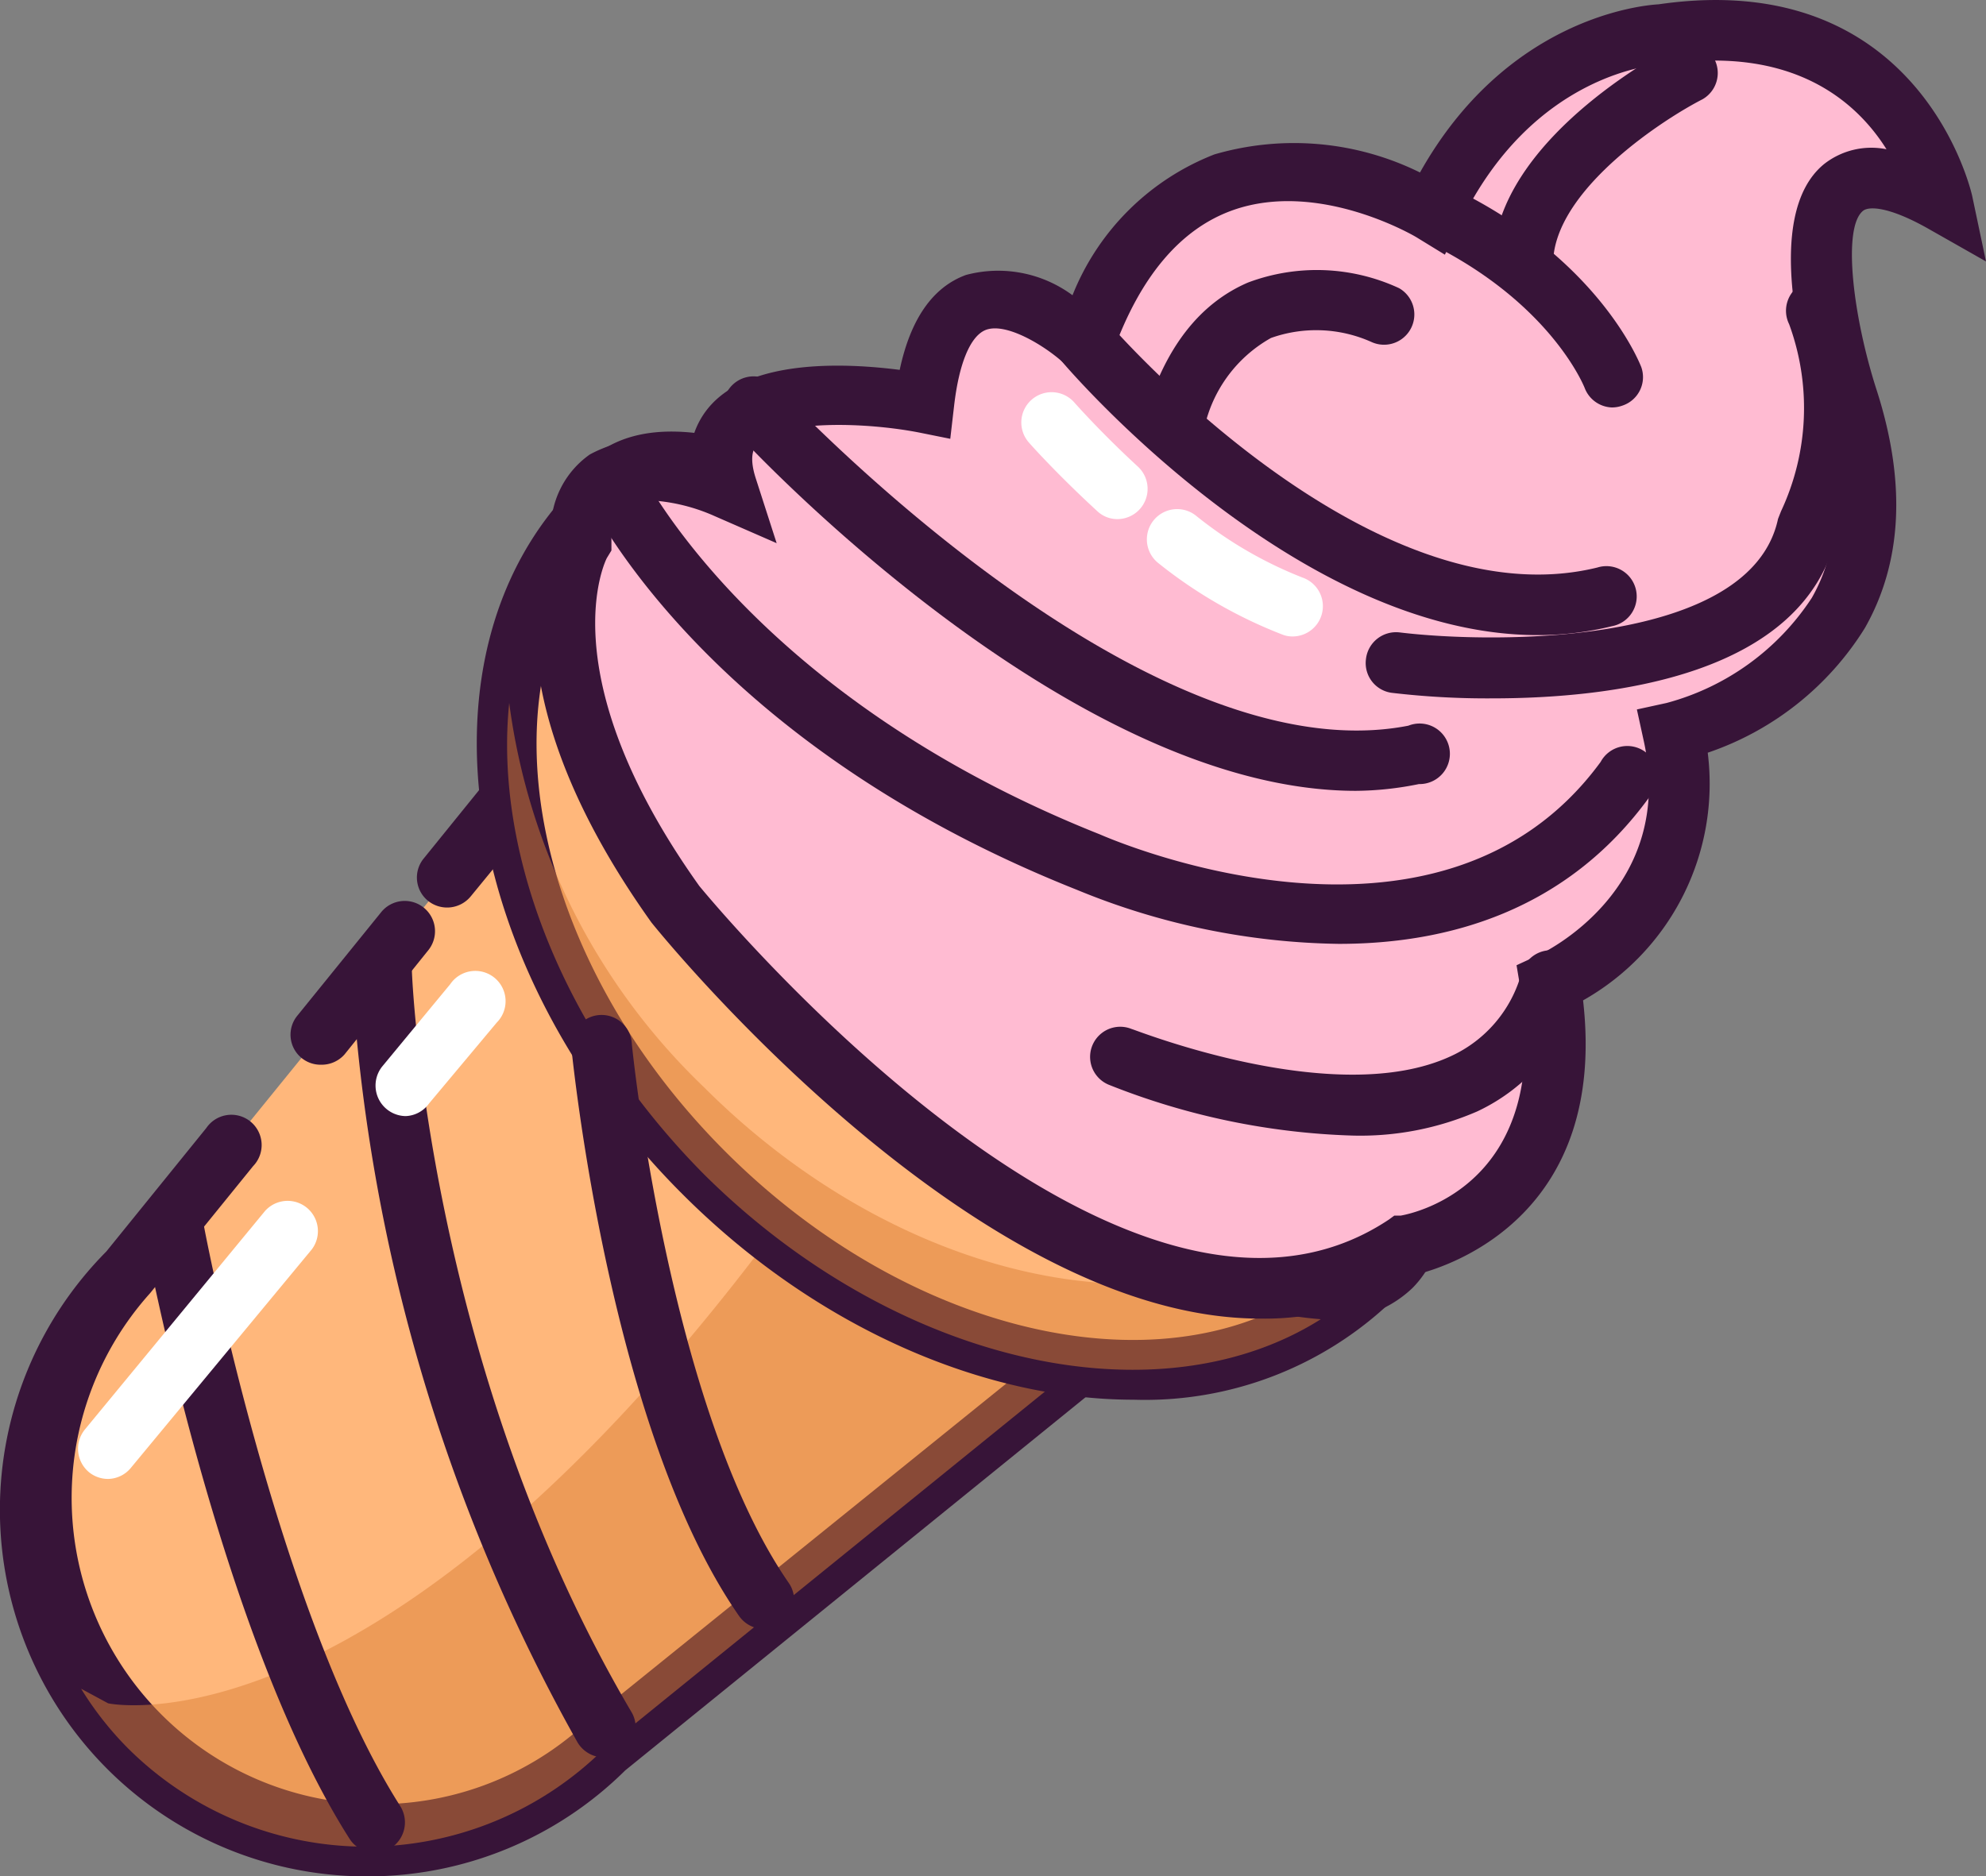<?xml version="1.0" encoding="UTF-8" standalone="no"?> <svg xmlns="http://www.w3.org/2000/svg" viewBox="0 0 73.44 69.4"><rect x="0" y="0" width="73.44" height="69.4" fill="#808080" stroke="none"/><defs><style>.cls-1{isolation:isolate;}.cls-2{fill:#ffb77b;}.cls-3{fill:#371438;}.cls-4{fill:#dd8136;opacity:0.5;mix-blend-mode:multiply;}.cls-5{fill:#ffbbd2;}.cls-6{fill:#fff;}</style></defs><title>Asset 11</title><g class="cls-1"><g id="Layer_2" data-name="Layer 2"><g id="Layer_1-2" data-name="Layer 1"><path class="cls-2" d="M21.32,26.6,4.76,47A12.45,12.45,0,0,0,22.37,64.65L42.81,48.09Z"/><path class="cls-3" d="M13.56,69.4A13.56,13.56,0,0,1,3.93,46.29l3.7-4.57a1.12,1.12,0,1,1,1.73,1.41l-3.81,4.7a11.33,11.33,0,0,0,16,16l.08-.08L41.14,48,21.41,28.27l-4,4.88a1.13,1.13,0,0,1-1.58.17,1.11,1.11,0,0,1-.16-1.57l5.52-6.82L44.47,48.17,23.12,65.48A13.52,13.52,0,0,1,13.56,69.4Z"/><path class="cls-3" d="M11.87,39.38A1.11,1.11,0,0,1,11,37.56l3.11-3.84a1.12,1.12,0,0,1,1.74,1.41L12.74,39A1.13,1.13,0,0,1,11.87,39.38Z"/><path class="cls-4" d="M4,63l-1-.54a12.08,12.08,0,0,0,1.74,2.21,12.49,12.49,0,0,0,17.61,0L42.81,48.09,34.7,40c-1.87.91-4,2.76-6.34,5.9C13.86,65.14,4,63,4,63Z"/><path class="cls-2" d="M22.09,18.71c-5.72,5.72-4,16.77,3.94,24.67S45,53,50.7,47.31Z"/><path class="cls-3" d="M41.92,51.77c-5.5,0-11.71-2.63-16.68-7.6-8.33-8.32-10.09-20.1-3.94-26.26l.79-.79L52.28,47.31l-.79.79A13.22,13.22,0,0,1,41.92,51.77ZM22.14,20.33c-4.34,5.48-2.4,15.18,4.68,22.26s16.77,9,22.25,4.68Z"/><path class="cls-4" d="M48.93,45.54c-6,3.92-15.75,1.82-22.9-5.33A24,24,0,0,1,18.83,26c-.57,5.55,2,12.18,7.2,17.43C33.93,51.28,45,53,50.7,47.31Z"/><ellipse class="cls-2" cx="36.99" cy="32.42" rx="6.97" ry="20.43" transform="translate(-12.09 35.65) rotate(-45)"/><path class="cls-3" d="M49.08,48.81a14,14,0,0,1-5.85-1.69,47.4,47.4,0,0,1-12-9,47.55,47.55,0,0,1-9-12c-2.06-4.18-2.24-7.29-.54-9s4.82-1.52,9,.53a47.4,47.4,0,0,1,12,9,47.72,47.72,0,0,1,9,12c2.06,4.18,2.24,7.29.53,9h0A4.27,4.27,0,0,1,49.08,48.81ZM24.9,18.27a2.15,2.15,0,0,0-1.56.49c-.91.91-.55,3.38.95,6.43a45.58,45.58,0,0,0,8.56,11.36,45.27,45.27,0,0,0,11.36,8.56c3.06,1.5,5.52,1.87,6.43,1h0c.91-.91.55-3.38-1-6.43a45.27,45.27,0,0,0-8.55-11.36,45.51,45.51,0,0,0-11.36-8.56A12.14,12.14,0,0,0,24.9,18.27Z"/><path class="cls-5" d="M71.84,7.48S70.27,0,61.44,1.27c0,0-5.42.18-8.48,6.56,0,0-9.09-5.6-12.85,4.81,0,0-5.16-4.81-5.94,2.27,0,0-8.92-1.75-7.35,3.15,0,0-5.42-2.45-5.33,2,0,0-2.76,4.62,3.47,13.35,0,0,16.09,19.94,27,12.61,0,0,6.73-1.14,5.33-9.71,0,0,6-2.71,4.54-9.26,0,0,9.71-2.19,6.47-12.24C68.34,14.82,64.58,3.37,71.84,7.48Z"/><path class="cls-3" d="M46.6,48.77c-10.54,0-21.94-13.94-22.51-14.65-5.78-8.1-4.27-13-3.71-14.31a3.39,3.39,0,0,1,1.43-3,4.88,4.88,0,0,1,3.75-.37A3,3,0,0,1,26.27,15c1.55-1.74,5.05-1.57,7-1.32.4-1.88,1.22-3.06,2.45-3.51a4.62,4.62,0,0,1,3.94.75,9.27,9.27,0,0,1,5.25-5.21,10.52,10.52,0,0,1,7.6.67C55.69.71,60.63.2,61.33.16c9.71-1.41,11.58,7,11.6,7.09l.51,2.42L71.29,8.45c-1.4-.79-2.17-.84-2.4-.65-.78.64-.35,4,.52,6.67,1.08,3.39.93,6.33-.45,8.76a11,11,0,0,1-5.81,4.61A9.2,9.2,0,0,1,58.54,37c.9,7.86-4.79,9.78-6.09,10.12A10.6,10.6,0,0,1,46.6,48.77ZM23.92,18.5a1.66,1.66,0,0,0-.88.2c-.3.2-.44.65-.43,1.34v.32l-.17.28s-2.22,4.22,3.42,12.13c.12.14,15.53,19,25.51,12.33l.19-.14.24,0c.57-.1,5.59-1.22,4.42-8.42l-.14-.84.78-.36c.21-.09,5.17-2.44,3.91-8l-.24-1.1L61.63,26A9.29,9.29,0,0,0,67,22.11c1.06-1.86,1.14-4.2.26-6.95-.54-1.64-2.13-7.19.19-9.09a2.83,2.83,0,0,1,2.31-.55C68.65,3.75,66.3,1.68,61.6,2.38h-.13c-.19,0-4.8.28-7.5,5.92l-.54,1.12-1.06-.65s-3.56-2.13-6.77-1c-1.93.68-3.43,2.44-4.44,5.24l-.57,1.59-1.24-1.16c-.72-.66-2.14-1.52-2.89-1.24-.58.22-1,1.25-1.18,2.82l-.14,1.21L34,16c-1.93-.38-5.18-.5-6,.43-.08.09-.34.38-.05,1.27l.77,2.39-2.29-1A6.78,6.78,0,0,0,23.92,18.5Z"/><path class="cls-3" d="M59.6,15.07a1.12,1.12,0,0,1-1-.72c-.06-.15-1.37-3.31-6.07-5.51a1.11,1.11,0,0,1,.94-2c5.59,2.6,7.15,6.56,7.22,6.73A1.11,1.11,0,0,1,60,15,1.14,1.14,0,0,1,59.6,15.07Z"/><path class="cls-3" d="M56.86,23.49c-8.87,0-17.22-9.68-17.6-10.13a1.12,1.12,0,0,1,.13-1.58,1.11,1.11,0,0,1,1.57.13c.1.11,9.64,11.16,18.11,9.08a1.12,1.12,0,1,1,.54,2.17A11.3,11.3,0,0,1,56.86,23.49Z"/><path class="cls-3" d="M49.51,34.91a26.29,26.29,0,0,1-9.69-2c-13.84-5.5-18-14.33-18.21-14.71a1.12,1.12,0,0,1,2-.93c.06.12,4.09,8.43,17.06,13.59.17.07,12.5,5.55,18.52-2.68A1.12,1.12,0,1,1,61,29.47C57.93,33.71,53.51,34.91,49.51,34.91Z"/><path class="cls-3" d="M50,42a26.44,26.44,0,0,1-9-1.88,1.11,1.11,0,1,1,.85-2.06c.07,0,7.52,3,11.81,1A4.76,4.76,0,0,0,56.26,36a1.12,1.12,0,1,1,2.14.65,7,7,0,0,1-3.78,4.46A10.86,10.86,0,0,1,50,42Z"/><path class="cls-3" d="M50.14,29.25C39.49,29.25,27.5,16.34,27,15.75a1.12,1.12,0,0,1,1.65-1.51c.13.14,13.51,14.54,23.43,12.6A1.12,1.12,0,1,1,52.47,29,12,12,0,0,1,50.14,29.25Z"/><path class="cls-3" d="M55.18,25.83a30.15,30.15,0,0,1-3.67-.2,1.11,1.11,0,0,1-1-1.24,1.12,1.12,0,0,1,1.24-1c3.54.43,13,.5,14-4.2l.11-.28a9,9,0,0,0,.3-6.92,1.12,1.12,0,1,1,2.07-.84,11.12,11.12,0,0,1-.32,8.67C66.65,25,59.62,25.83,55.18,25.83Z"/><path class="cls-3" d="M56.37,10.43h-.13a1.13,1.13,0,0,1-1-1.24c.5-4.31,6.47-7.39,6.72-7.52a1.12,1.12,0,0,1,1,2c-1.43.73-5.21,3.19-5.51,5.77A1.12,1.12,0,0,1,56.37,10.43Z"/><path class="cls-3" d="M28.25,60.25a1.13,1.13,0,0,1-.92-.48c-4.76-6.84-6.14-20.46-6.2-21a1.12,1.12,0,1,1,2.23-.22c0,.13,1.38,13.61,5.81,20a1.12,1.12,0,0,1-.28,1.55A1.1,1.1,0,0,1,28.25,60.25Z"/><path class="cls-3" d="M22.36,65a1.14,1.14,0,0,1-1-.55A66.12,66.12,0,0,1,13,35.94a1.12,1.12,0,0,1,1.08-1.15,1.1,1.1,0,0,1,1.15,1.08c0,.15.55,14.61,8.12,27.45a1.11,1.11,0,0,1-.4,1.53A1,1,0,0,1,22.36,65Z"/><path class="cls-3" d="M13.86,68.52a1.1,1.1,0,0,1-.94-.52C8.1,60.43,5.4,46,5.28,45.4a1.12,1.12,0,1,1,2.2-.4c0,.14,2.74,14.6,7.32,21.8a1.13,1.13,0,0,1-.34,1.55A1.19,1.19,0,0,1,13.86,68.52Z"/><path class="cls-3" d="M43.43,16.75a1.13,1.13,0,0,1-1.07-1.44c.73-2.45,2-4.09,3.79-4.86a7.23,7.23,0,0,1,5.59.21,1.12,1.12,0,0,1-1,2h0A5,5,0,0,0,47,12.5,5.05,5.05,0,0,0,44.5,16,1.12,1.12,0,0,1,43.43,16.75Z"/><path class="cls-6" d="M47.79,23.54a1,1,0,0,1-.37-.07,17.33,17.33,0,0,1-4.57-2.63,1.12,1.12,0,0,1,1.36-1.78,15,15,0,0,0,3.95,2.3,1.12,1.12,0,0,1-.37,2.18Z"/><path class="cls-6" d="M41.32,19.2a1.08,1.08,0,0,1-.75-.3c-1.49-1.37-2.48-2.48-2.52-2.53a1.12,1.12,0,1,1,1.69-1.47s.95,1.08,2.34,2.36a1.12,1.12,0,0,1-.76,1.94Z"/><path class="cls-6" d="M4,54.7a1.12,1.12,0,0,1-.71-.25,1.13,1.13,0,0,1-.15-1.58l6.66-8.08a1.12,1.12,0,0,1,1.73,1.42L4.84,54.29A1.11,1.11,0,0,1,4,54.7Z"/><path class="cls-6" d="M15,41.28a1.13,1.13,0,0,1-.87-1.83l2.52-3.05a1.12,1.12,0,1,1,1.72,1.42l-2.51,3A1.11,1.11,0,0,1,15,41.28Z"/></g></g></g></svg>